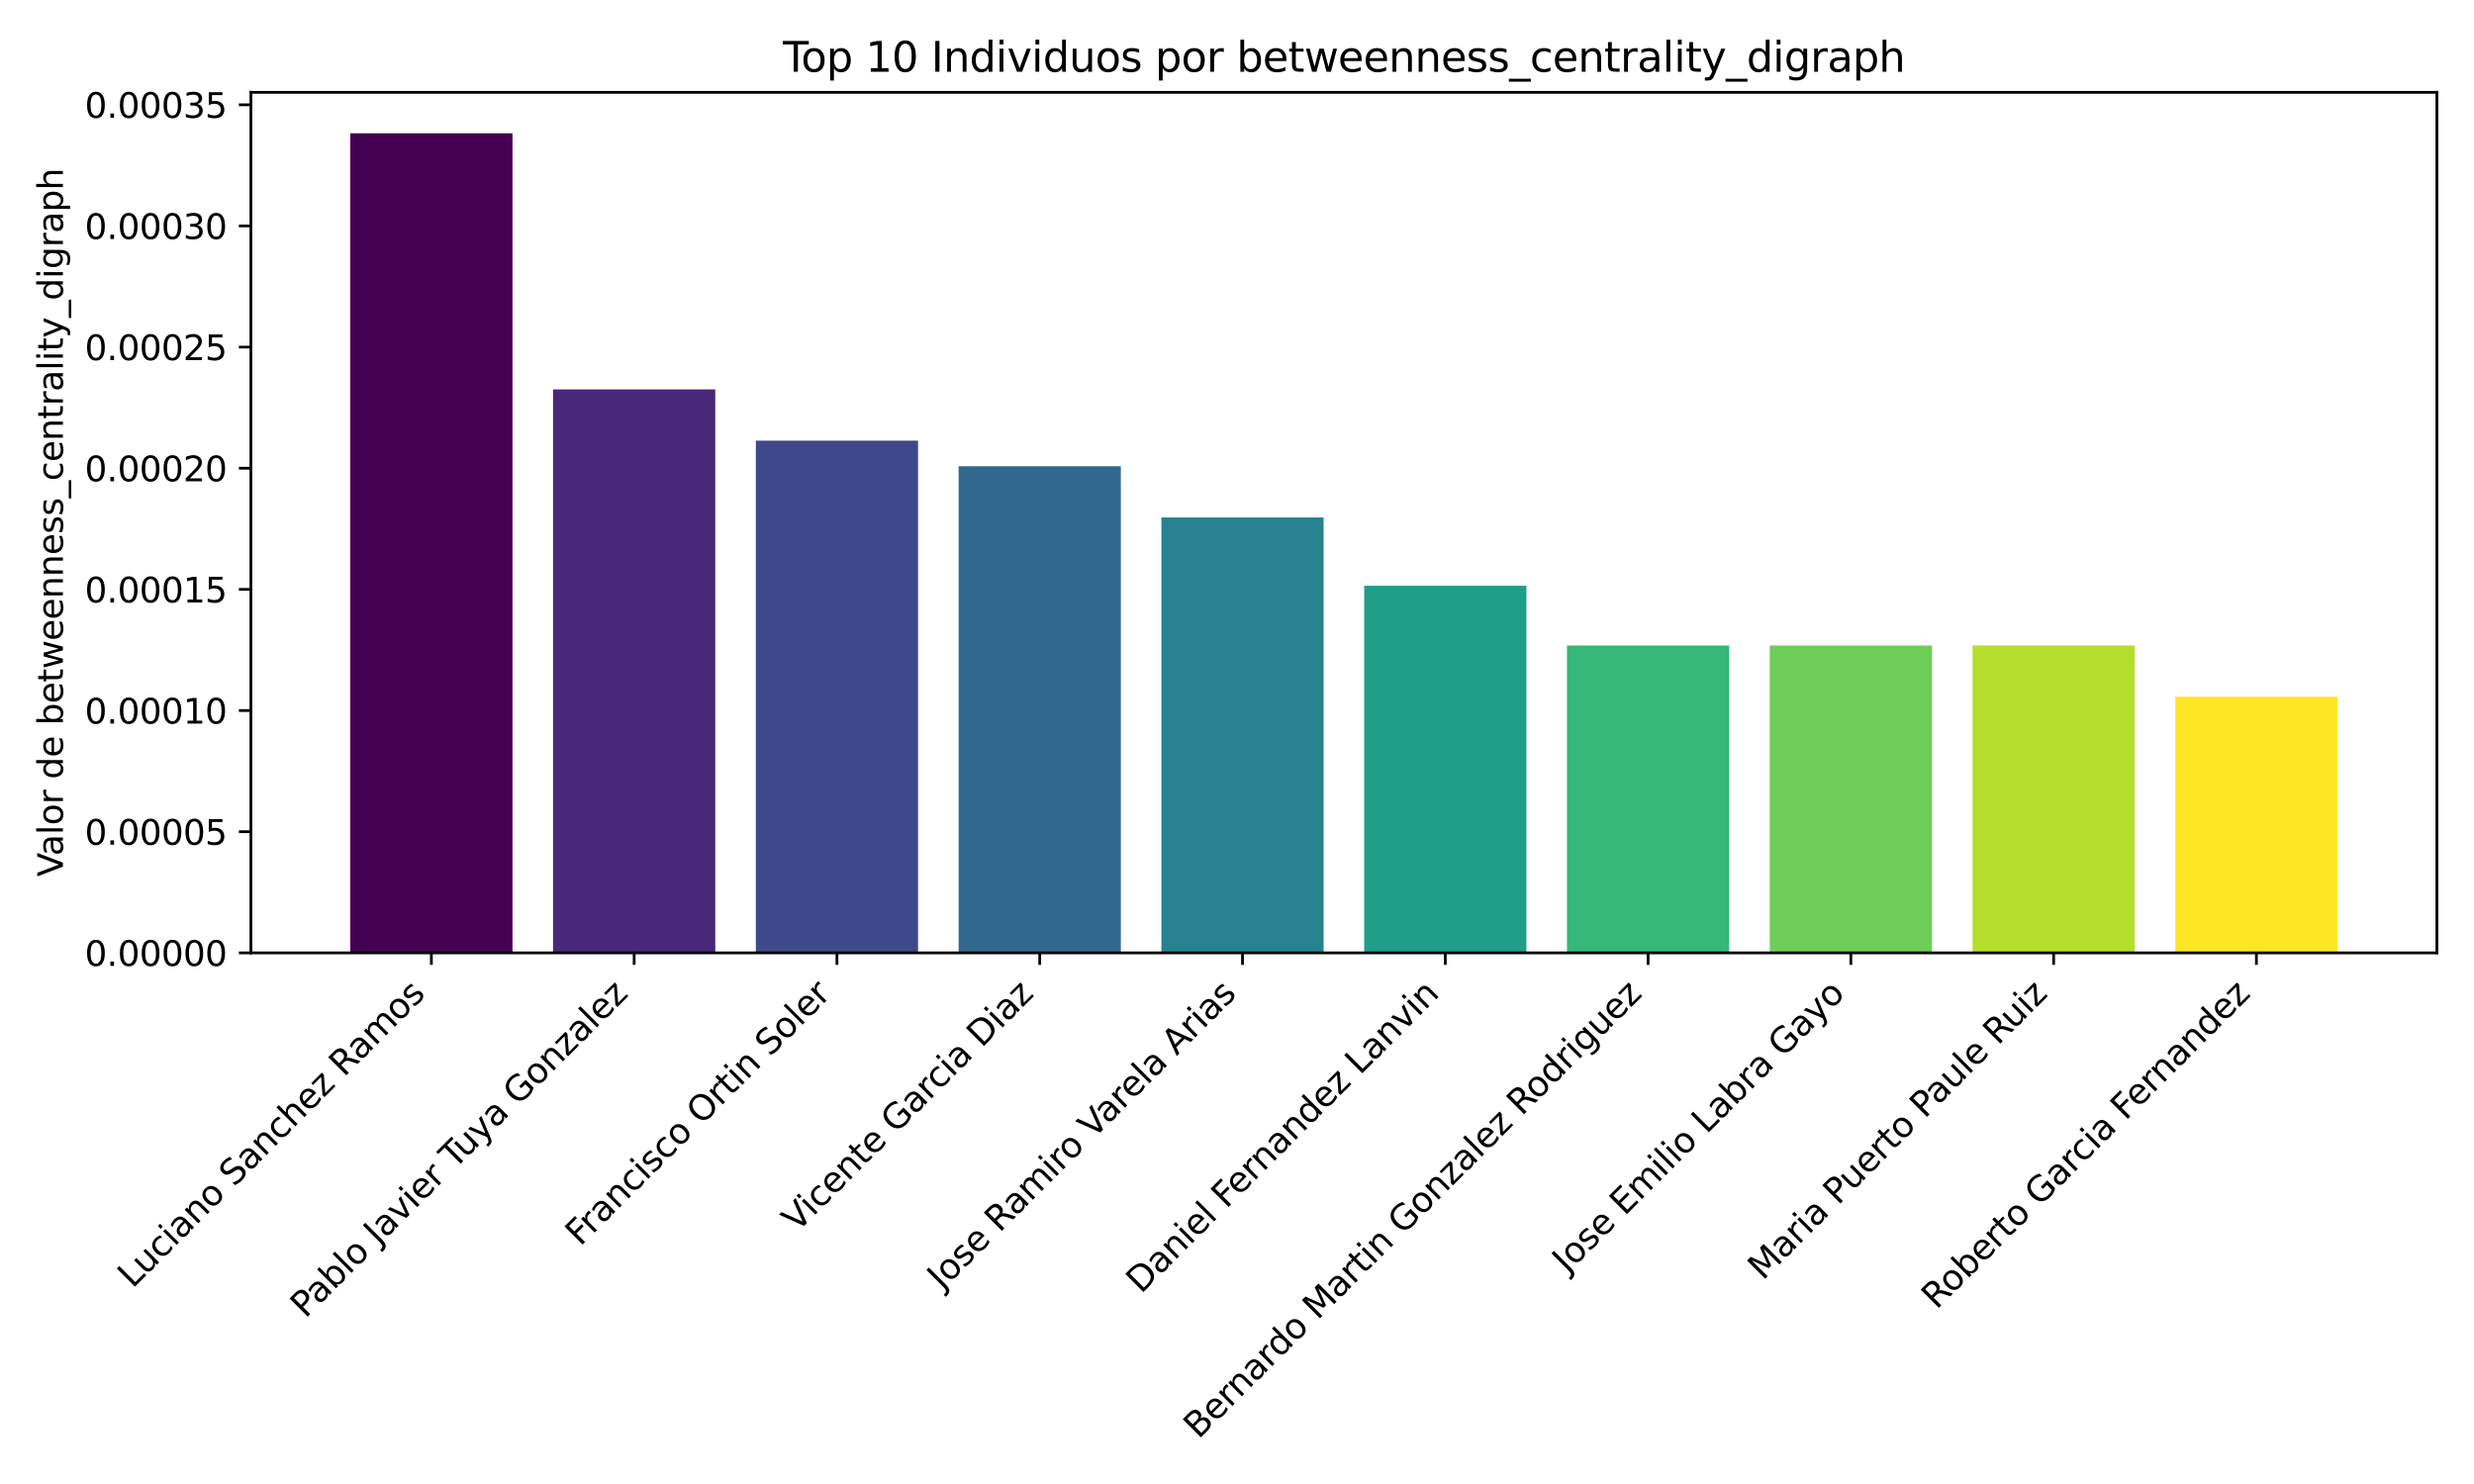<?xml version="1.0" encoding="utf-8" standalone="no"?>
<!DOCTYPE svg PUBLIC "-//W3C//DTD SVG 1.1//EN"
  "http://www.w3.org/Graphics/SVG/1.1/DTD/svg11.dtd">
<svg xmlns:xlink="http://www.w3.org/1999/xlink" width="720pt" height="432pt" viewBox="0 0 720 432" xmlns="http://www.w3.org/2000/svg" version="1.1">
 <defs>
  <style type="text/css">*{stroke-linejoin: round; stroke-linecap: butt}</style>
 </defs>
 <g id="figure_1">
  <g id="patch_1">
   <path d="M 0 432 
L 720 432 
L 720 0 
L 0 0 
z
" style="fill: #ffffff"/>
  </g>
  <g id="axes_1">
   <g id="patch_2">
    <path d="M 73.021 277.375 
L 709.2 277.375 
L 709.2 26.88 
L 73.021 26.88 
z
" style="fill: #ffffff"/>
   </g>
   <g id="patch_3">
    <path d="M 101.938 277.375 
L 149.15 277.375 
L 149.15 38.808 
L 101.938 38.808 
z
" clip-path="url(#pf32d049e65)" style="fill: #440154"/>
   </g>
   <g id="patch_4">
    <path d="M 160.953 277.375 
L 208.165 277.375 
L 208.165 113.36 
L 160.953 113.36 
z
" clip-path="url(#pf32d049e65)" style="fill: #482878"/>
   </g>
   <g id="patch_5">
    <path d="M 219.968 277.375 
L 267.18 277.375 
L 267.18 128.271 
L 219.968 128.271 
z
" clip-path="url(#pf32d049e65)" style="fill: #3e4989"/>
   </g>
   <g id="patch_6">
    <path d="M 278.983 277.375 
L 326.194 277.375 
L 326.194 135.726 
L 278.983 135.726 
z
" clip-path="url(#pf32d049e65)" style="fill: #31688e"/>
   </g>
   <g id="patch_7">
    <path d="M 337.997 277.375 
L 385.209 277.375 
L 385.209 150.636 
L 337.997 150.636 
z
" clip-path="url(#pf32d049e65)" style="fill: #26828e"/>
   </g>
   <g id="patch_8">
    <path d="M 397.012 277.375 
L 444.224 277.375 
L 444.224 170.517 
L 397.012 170.517 
z
" clip-path="url(#pf32d049e65)" style="fill: #1f9e89"/>
   </g>
   <g id="patch_9">
    <path d="M 456.027 277.375 
L 503.239 277.375 
L 503.239 187.912 
L 456.027 187.912 
z
" clip-path="url(#pf32d049e65)" style="fill: #35b779"/>
   </g>
   <g id="patch_10">
    <path d="M 515.042 277.375 
L 562.253 277.375 
L 562.253 187.912 
L 515.042 187.912 
z
" clip-path="url(#pf32d049e65)" style="fill: #6ece58"/>
   </g>
   <g id="patch_11">
    <path d="M 574.056 277.375 
L 621.268 277.375 
L 621.268 187.912 
L 574.056 187.912 
z
" clip-path="url(#pf32d049e65)" style="fill: #b5de2b"/>
   </g>
   <g id="patch_12">
    <path d="M 633.071 277.375 
L 680.283 277.375 
L 680.283 202.823 
L 633.071 202.823 
z
" clip-path="url(#pf32d049e65)" style="fill: #fde725"/>
   </g>
   <g id="matplotlib.axis_1">
    <g id="xtick_1">
     <g id="line2d_1">
      <defs>
       <path id="m87b8f58866" d="M 0 0 
L 0 3.5 
" style="stroke: #000000; stroke-width: 0.8"/>
      </defs>
      <g>
       <use xlink:href="#m87b8f58866" x="125.544" y="277.375" style="stroke: #000000; stroke-width: 0.8"/>
      </g>
     </g>
     <g id="text_1">
      <!-- Luciano Sanchez Ramos -->
      <g transform="translate(38.568 375.254) rotate(-45) scale(0.1 -0.1)">
       <defs>
        <path id="DejaVuSans-4c" d="M 628 4666 
L 1259 4666 
L 1259 531 
L 3531 531 
L 3531 0 
L 628 0 
L 628 4666 
z
" transform="scale(0.016)"/>
        <path id="DejaVuSans-75" d="M 544 1381 
L 544 3500 
L 1119 3500 
L 1119 1403 
Q 1119 906 1312 657 
Q 1506 409 1894 409 
Q 2359 409 2629 706 
Q 2900 1003 2900 1516 
L 2900 3500 
L 3475 3500 
L 3475 0 
L 2900 0 
L 2900 538 
Q 2691 219 2414 64 
Q 2138 -91 1772 -91 
Q 1169 -91 856 284 
Q 544 659 544 1381 
z
M 1991 3584 
L 1991 3584 
z
" transform="scale(0.016)"/>
        <path id="DejaVuSans-63" d="M 3122 3366 
L 3122 2828 
Q 2878 2963 2633 3030 
Q 2388 3097 2138 3097 
Q 1578 3097 1268 2742 
Q 959 2388 959 1747 
Q 959 1106 1268 751 
Q 1578 397 2138 397 
Q 2388 397 2633 464 
Q 2878 531 3122 666 
L 3122 134 
Q 2881 22 2623 -34 
Q 2366 -91 2075 -91 
Q 1284 -91 818 406 
Q 353 903 353 1747 
Q 353 2603 823 3093 
Q 1294 3584 2113 3584 
Q 2378 3584 2631 3529 
Q 2884 3475 3122 3366 
z
" transform="scale(0.016)"/>
        <path id="DejaVuSans-69" d="M 603 3500 
L 1178 3500 
L 1178 0 
L 603 0 
L 603 3500 
z
M 603 4863 
L 1178 4863 
L 1178 4134 
L 603 4134 
L 603 4863 
z
" transform="scale(0.016)"/>
        <path id="DejaVuSans-61" d="M 2194 1759 
Q 1497 1759 1228 1600 
Q 959 1441 959 1056 
Q 959 750 1161 570 
Q 1363 391 1709 391 
Q 2188 391 2477 730 
Q 2766 1069 2766 1631 
L 2766 1759 
L 2194 1759 
z
M 3341 1997 
L 3341 0 
L 2766 0 
L 2766 531 
Q 2569 213 2275 61 
Q 1981 -91 1556 -91 
Q 1019 -91 701 211 
Q 384 513 384 1019 
Q 384 1609 779 1909 
Q 1175 2209 1959 2209 
L 2766 2209 
L 2766 2266 
Q 2766 2663 2505 2880 
Q 2244 3097 1772 3097 
Q 1472 3097 1187 3025 
Q 903 2953 641 2809 
L 641 3341 
Q 956 3463 1253 3523 
Q 1550 3584 1831 3584 
Q 2591 3584 2966 3190 
Q 3341 2797 3341 1997 
z
" transform="scale(0.016)"/>
        <path id="DejaVuSans-6e" d="M 3513 2113 
L 3513 0 
L 2938 0 
L 2938 2094 
Q 2938 2591 2744 2837 
Q 2550 3084 2163 3084 
Q 1697 3084 1428 2787 
Q 1159 2491 1159 1978 
L 1159 0 
L 581 0 
L 581 3500 
L 1159 3500 
L 1159 2956 
Q 1366 3272 1645 3428 
Q 1925 3584 2291 3584 
Q 2894 3584 3203 3211 
Q 3513 2838 3513 2113 
z
" transform="scale(0.016)"/>
        <path id="DejaVuSans-6f" d="M 1959 3097 
Q 1497 3097 1228 2736 
Q 959 2375 959 1747 
Q 959 1119 1226 758 
Q 1494 397 1959 397 
Q 2419 397 2687 759 
Q 2956 1122 2956 1747 
Q 2956 2369 2687 2733 
Q 2419 3097 1959 3097 
z
M 1959 3584 
Q 2709 3584 3137 3096 
Q 3566 2609 3566 1747 
Q 3566 888 3137 398 
Q 2709 -91 1959 -91 
Q 1206 -91 779 398 
Q 353 888 353 1747 
Q 353 2609 779 3096 
Q 1206 3584 1959 3584 
z
" transform="scale(0.016)"/>
        <path id="DejaVuSans-20" transform="scale(0.016)"/>
        <path id="DejaVuSans-53" d="M 3425 4513 
L 3425 3897 
Q 3066 4069 2747 4153 
Q 2428 4238 2131 4238 
Q 1616 4238 1336 4038 
Q 1056 3838 1056 3469 
Q 1056 3159 1242 3001 
Q 1428 2844 1947 2747 
L 2328 2669 
Q 3034 2534 3370 2195 
Q 3706 1856 3706 1288 
Q 3706 609 3251 259 
Q 2797 -91 1919 -91 
Q 1588 -91 1214 -16 
Q 841 59 441 206 
L 441 856 
Q 825 641 1194 531 
Q 1563 422 1919 422 
Q 2459 422 2753 634 
Q 3047 847 3047 1241 
Q 3047 1584 2836 1778 
Q 2625 1972 2144 2069 
L 1759 2144 
Q 1053 2284 737 2584 
Q 422 2884 422 3419 
Q 422 4038 858 4394 
Q 1294 4750 2059 4750 
Q 2388 4750 2728 4690 
Q 3069 4631 3425 4513 
z
" transform="scale(0.016)"/>
        <path id="DejaVuSans-68" d="M 3513 2113 
L 3513 0 
L 2938 0 
L 2938 2094 
Q 2938 2591 2744 2837 
Q 2550 3084 2163 3084 
Q 1697 3084 1428 2787 
Q 1159 2491 1159 1978 
L 1159 0 
L 581 0 
L 581 4863 
L 1159 4863 
L 1159 2956 
Q 1366 3272 1645 3428 
Q 1925 3584 2291 3584 
Q 2894 3584 3203 3211 
Q 3513 2838 3513 2113 
z
" transform="scale(0.016)"/>
        <path id="DejaVuSans-65" d="M 3597 1894 
L 3597 1613 
L 953 1613 
Q 991 1019 1311 708 
Q 1631 397 2203 397 
Q 2534 397 2845 478 
Q 3156 559 3463 722 
L 3463 178 
Q 3153 47 2828 -22 
Q 2503 -91 2169 -91 
Q 1331 -91 842 396 
Q 353 884 353 1716 
Q 353 2575 817 3079 
Q 1281 3584 2069 3584 
Q 2775 3584 3186 3129 
Q 3597 2675 3597 1894 
z
M 3022 2063 
Q 3016 2534 2758 2815 
Q 2500 3097 2075 3097 
Q 1594 3097 1305 2825 
Q 1016 2553 972 2059 
L 3022 2063 
z
" transform="scale(0.016)"/>
        <path id="DejaVuSans-7a" d="M 353 3500 
L 3084 3500 
L 3084 2975 
L 922 459 
L 3084 459 
L 3084 0 
L 275 0 
L 275 525 
L 2438 3041 
L 353 3041 
L 353 3500 
z
" transform="scale(0.016)"/>
        <path id="DejaVuSans-52" d="M 2841 2188 
Q 3044 2119 3236 1894 
Q 3428 1669 3622 1275 
L 4263 0 
L 3584 0 
L 2988 1197 
Q 2756 1666 2539 1819 
Q 2322 1972 1947 1972 
L 1259 1972 
L 1259 0 
L 628 0 
L 628 4666 
L 2053 4666 
Q 2853 4666 3247 4331 
Q 3641 3997 3641 3322 
Q 3641 2881 3436 2590 
Q 3231 2300 2841 2188 
z
M 1259 4147 
L 1259 2491 
L 2053 2491 
Q 2509 2491 2742 2702 
Q 2975 2913 2975 3322 
Q 2975 3731 2742 3939 
Q 2509 4147 2053 4147 
L 1259 4147 
z
" transform="scale(0.016)"/>
        <path id="DejaVuSans-6d" d="M 3328 2828 
Q 3544 3216 3844 3400 
Q 4144 3584 4550 3584 
Q 5097 3584 5394 3201 
Q 5691 2819 5691 2113 
L 5691 0 
L 5113 0 
L 5113 2094 
Q 5113 2597 4934 2840 
Q 4756 3084 4391 3084 
Q 3944 3084 3684 2787 
Q 3425 2491 3425 1978 
L 3425 0 
L 2847 0 
L 2847 2094 
Q 2847 2600 2669 2842 
Q 2491 3084 2119 3084 
Q 1678 3084 1418 2786 
Q 1159 2488 1159 1978 
L 1159 0 
L 581 0 
L 581 3500 
L 1159 3500 
L 1159 2956 
Q 1356 3278 1631 3431 
Q 1906 3584 2284 3584 
Q 2666 3584 2933 3390 
Q 3200 3197 3328 2828 
z
" transform="scale(0.016)"/>
        <path id="DejaVuSans-73" d="M 2834 3397 
L 2834 2853 
Q 2591 2978 2328 3040 
Q 2066 3103 1784 3103 
Q 1356 3103 1142 2972 
Q 928 2841 928 2578 
Q 928 2378 1081 2264 
Q 1234 2150 1697 2047 
L 1894 2003 
Q 2506 1872 2764 1633 
Q 3022 1394 3022 966 
Q 3022 478 2636 193 
Q 2250 -91 1575 -91 
Q 1294 -91 989 -36 
Q 684 19 347 128 
L 347 722 
Q 666 556 975 473 
Q 1284 391 1588 391 
Q 1994 391 2212 530 
Q 2431 669 2431 922 
Q 2431 1156 2273 1281 
Q 2116 1406 1581 1522 
L 1381 1569 
Q 847 1681 609 1914 
Q 372 2147 372 2553 
Q 372 3047 722 3315 
Q 1072 3584 1716 3584 
Q 2034 3584 2315 3537 
Q 2597 3491 2834 3397 
z
" transform="scale(0.016)"/>
       </defs>
       <use xlink:href="#DejaVuSans-4c"/>
       <use xlink:href="#DejaVuSans-75" x="53.963"/>
       <use xlink:href="#DejaVuSans-63" x="117.342"/>
       <use xlink:href="#DejaVuSans-69" x="172.322"/>
       <use xlink:href="#DejaVuSans-61" x="200.105"/>
       <use xlink:href="#DejaVuSans-6e" x="261.385"/>
       <use xlink:href="#DejaVuSans-6f" x="324.764"/>
       <use xlink:href="#DejaVuSans-20" x="385.945"/>
       <use xlink:href="#DejaVuSans-53" x="417.732"/>
       <use xlink:href="#DejaVuSans-61" x="481.209"/>
       <use xlink:href="#DejaVuSans-6e" x="542.488"/>
       <use xlink:href="#DejaVuSans-63" x="605.867"/>
       <use xlink:href="#DejaVuSans-68" x="660.848"/>
       <use xlink:href="#DejaVuSans-65" x="724.227"/>
       <use xlink:href="#DejaVuSans-7a" x="785.75"/>
       <use xlink:href="#DejaVuSans-20" x="838.24"/>
       <use xlink:href="#DejaVuSans-52" x="870.027"/>
       <use xlink:href="#DejaVuSans-61" x="937.26"/>
       <use xlink:href="#DejaVuSans-6d" x="998.539"/>
       <use xlink:href="#DejaVuSans-6f" x="1095.951"/>
       <use xlink:href="#DejaVuSans-73" x="1157.133"/>
      </g>
     </g>
    </g>
    <g id="xtick_2">
     <g id="line2d_2">
      <g>
       <use xlink:href="#m87b8f58866" x="184.559" y="277.375" style="stroke: #000000; stroke-width: 0.8"/>
      </g>
     </g>
     <g id="text_2">
      <!-- Pablo Javier Tuya Gonzalez -->
      <g transform="translate(88.854 383.982) rotate(-45) scale(0.1 -0.1)">
       <defs>
        <path id="DejaVuSans-50" d="M 1259 4147 
L 1259 2394 
L 2053 2394 
Q 2494 2394 2734 2622 
Q 2975 2850 2975 3272 
Q 2975 3691 2734 3919 
Q 2494 4147 2053 4147 
L 1259 4147 
z
M 628 4666 
L 2053 4666 
Q 2838 4666 3239 4311 
Q 3641 3956 3641 3272 
Q 3641 2581 3239 2228 
Q 2838 1875 2053 1875 
L 1259 1875 
L 1259 0 
L 628 0 
L 628 4666 
z
" transform="scale(0.016)"/>
        <path id="DejaVuSans-62" d="M 3116 1747 
Q 3116 2381 2855 2742 
Q 2594 3103 2138 3103 
Q 1681 3103 1420 2742 
Q 1159 2381 1159 1747 
Q 1159 1113 1420 752 
Q 1681 391 2138 391 
Q 2594 391 2855 752 
Q 3116 1113 3116 1747 
z
M 1159 2969 
Q 1341 3281 1617 3432 
Q 1894 3584 2278 3584 
Q 2916 3584 3314 3078 
Q 3713 2572 3713 1747 
Q 3713 922 3314 415 
Q 2916 -91 2278 -91 
Q 1894 -91 1617 61 
Q 1341 213 1159 525 
L 1159 0 
L 581 0 
L 581 4863 
L 1159 4863 
L 1159 2969 
z
" transform="scale(0.016)"/>
        <path id="DejaVuSans-6c" d="M 603 4863 
L 1178 4863 
L 1178 0 
L 603 0 
L 603 4863 
z
" transform="scale(0.016)"/>
        <path id="DejaVuSans-4a" d="M 628 4666 
L 1259 4666 
L 1259 325 
Q 1259 -519 939 -900 
Q 619 -1281 -91 -1281 
L -331 -1281 
L -331 -750 
L -134 -750 
Q 284 -750 456 -515 
Q 628 -281 628 325 
L 628 4666 
z
" transform="scale(0.016)"/>
        <path id="DejaVuSans-76" d="M 191 3500 
L 800 3500 
L 1894 563 
L 2988 3500 
L 3597 3500 
L 2284 0 
L 1503 0 
L 191 3500 
z
" transform="scale(0.016)"/>
        <path id="DejaVuSans-72" d="M 2631 2963 
Q 2534 3019 2420 3045 
Q 2306 3072 2169 3072 
Q 1681 3072 1420 2755 
Q 1159 2438 1159 1844 
L 1159 0 
L 581 0 
L 581 3500 
L 1159 3500 
L 1159 2956 
Q 1341 3275 1631 3429 
Q 1922 3584 2338 3584 
Q 2397 3584 2469 3576 
Q 2541 3569 2628 3553 
L 2631 2963 
z
" transform="scale(0.016)"/>
        <path id="DejaVuSans-54" d="M -19 4666 
L 3928 4666 
L 3928 4134 
L 2272 4134 
L 2272 0 
L 1638 0 
L 1638 4134 
L -19 4134 
L -19 4666 
z
" transform="scale(0.016)"/>
        <path id="DejaVuSans-79" d="M 2059 -325 
Q 1816 -950 1584 -1140 
Q 1353 -1331 966 -1331 
L 506 -1331 
L 506 -850 
L 844 -850 
Q 1081 -850 1212 -737 
Q 1344 -625 1503 -206 
L 1606 56 
L 191 3500 
L 800 3500 
L 1894 763 
L 2988 3500 
L 3597 3500 
L 2059 -325 
z
" transform="scale(0.016)"/>
        <path id="DejaVuSans-47" d="M 3809 666 
L 3809 1919 
L 2778 1919 
L 2778 2438 
L 4434 2438 
L 4434 434 
Q 4069 175 3628 42 
Q 3188 -91 2688 -91 
Q 1594 -91 976 548 
Q 359 1188 359 2328 
Q 359 3472 976 4111 
Q 1594 4750 2688 4750 
Q 3144 4750 3555 4637 
Q 3966 4525 4313 4306 
L 4313 3634 
Q 3963 3931 3569 4081 
Q 3175 4231 2741 4231 
Q 1884 4231 1454 3753 
Q 1025 3275 1025 2328 
Q 1025 1384 1454 906 
Q 1884 428 2741 428 
Q 3075 428 3337 486 
Q 3600 544 3809 666 
z
" transform="scale(0.016)"/>
       </defs>
       <use xlink:href="#DejaVuSans-50"/>
       <use xlink:href="#DejaVuSans-61" x="55.803"/>
       <use xlink:href="#DejaVuSans-62" x="117.082"/>
       <use xlink:href="#DejaVuSans-6c" x="180.559"/>
       <use xlink:href="#DejaVuSans-6f" x="208.342"/>
       <use xlink:href="#DejaVuSans-20" x="269.523"/>
       <use xlink:href="#DejaVuSans-4a" x="301.311"/>
       <use xlink:href="#DejaVuSans-61" x="330.803"/>
       <use xlink:href="#DejaVuSans-76" x="392.082"/>
       <use xlink:href="#DejaVuSans-69" x="451.262"/>
       <use xlink:href="#DejaVuSans-65" x="479.045"/>
       <use xlink:href="#DejaVuSans-72" x="540.568"/>
       <use xlink:href="#DejaVuSans-20" x="581.682"/>
       <use xlink:href="#DejaVuSans-54" x="613.469"/>
       <use xlink:href="#DejaVuSans-75" x="659.428"/>
       <use xlink:href="#DejaVuSans-79" x="722.807"/>
       <use xlink:href="#DejaVuSans-61" x="781.986"/>
       <use xlink:href="#DejaVuSans-20" x="843.266"/>
       <use xlink:href="#DejaVuSans-47" x="875.053"/>
       <use xlink:href="#DejaVuSans-6f" x="952.543"/>
       <use xlink:href="#DejaVuSans-6e" x="1013.725"/>
       <use xlink:href="#DejaVuSans-7a" x="1077.104"/>
       <use xlink:href="#DejaVuSans-61" x="1129.594"/>
       <use xlink:href="#DejaVuSans-6c" x="1190.873"/>
       <use xlink:href="#DejaVuSans-65" x="1218.656"/>
       <use xlink:href="#DejaVuSans-7a" x="1280.18"/>
      </g>
     </g>
    </g>
    <g id="xtick_3">
     <g id="line2d_3">
      <g>
       <use xlink:href="#m87b8f58866" x="243.574" y="277.375" style="stroke: #000000; stroke-width: 0.8"/>
      </g>
     </g>
     <g id="text_3">
      <!-- Francisco Ortin Soler -->
      <g transform="translate(168.854 362.997) rotate(-45) scale(0.1 -0.1)">
       <defs>
        <path id="DejaVuSans-46" d="M 628 4666 
L 3309 4666 
L 3309 4134 
L 1259 4134 
L 1259 2759 
L 3109 2759 
L 3109 2228 
L 1259 2228 
L 1259 0 
L 628 0 
L 628 4666 
z
" transform="scale(0.016)"/>
        <path id="DejaVuSans-4f" d="M 2522 4238 
Q 1834 4238 1429 3725 
Q 1025 3213 1025 2328 
Q 1025 1447 1429 934 
Q 1834 422 2522 422 
Q 3209 422 3611 934 
Q 4013 1447 4013 2328 
Q 4013 3213 3611 3725 
Q 3209 4238 2522 4238 
z
M 2522 4750 
Q 3503 4750 4090 4092 
Q 4678 3434 4678 2328 
Q 4678 1225 4090 567 
Q 3503 -91 2522 -91 
Q 1538 -91 948 565 
Q 359 1222 359 2328 
Q 359 3434 948 4092 
Q 1538 4750 2522 4750 
z
" transform="scale(0.016)"/>
        <path id="DejaVuSans-74" d="M 1172 4494 
L 1172 3500 
L 2356 3500 
L 2356 3053 
L 1172 3053 
L 1172 1153 
Q 1172 725 1289 603 
Q 1406 481 1766 481 
L 2356 481 
L 2356 0 
L 1766 0 
Q 1100 0 847 248 
Q 594 497 594 1153 
L 594 3053 
L 172 3053 
L 172 3500 
L 594 3500 
L 594 4494 
L 1172 4494 
z
" transform="scale(0.016)"/>
       </defs>
       <use xlink:href="#DejaVuSans-46"/>
       <use xlink:href="#DejaVuSans-72" x="50.27"/>
       <use xlink:href="#DejaVuSans-61" x="91.383"/>
       <use xlink:href="#DejaVuSans-6e" x="152.662"/>
       <use xlink:href="#DejaVuSans-63" x="216.041"/>
       <use xlink:href="#DejaVuSans-69" x="271.021"/>
       <use xlink:href="#DejaVuSans-73" x="298.805"/>
       <use xlink:href="#DejaVuSans-63" x="350.904"/>
       <use xlink:href="#DejaVuSans-6f" x="405.885"/>
       <use xlink:href="#DejaVuSans-20" x="467.066"/>
       <use xlink:href="#DejaVuSans-4f" x="498.854"/>
       <use xlink:href="#DejaVuSans-72" x="577.564"/>
       <use xlink:href="#DejaVuSans-74" x="618.678"/>
       <use xlink:href="#DejaVuSans-69" x="657.887"/>
       <use xlink:href="#DejaVuSans-6e" x="685.67"/>
       <use xlink:href="#DejaVuSans-20" x="749.049"/>
       <use xlink:href="#DejaVuSans-53" x="780.836"/>
       <use xlink:href="#DejaVuSans-6f" x="844.312"/>
       <use xlink:href="#DejaVuSans-6c" x="905.494"/>
       <use xlink:href="#DejaVuSans-65" x="933.277"/>
       <use xlink:href="#DejaVuSans-72" x="994.801"/>
      </g>
     </g>
    </g>
    <g id="xtick_4">
     <g id="line2d_4">
      <g>
       <use xlink:href="#m87b8f58866" x="302.589" y="277.375" style="stroke: #000000; stroke-width: 0.8"/>
      </g>
     </g>
     <g id="text_4">
      <!-- Vicente Garcia Diaz -->
      <g transform="translate(231.939 358.927) rotate(-45) scale(0.1 -0.1)">
       <defs>
        <path id="DejaVuSans-56" d="M 1831 0 
L 50 4666 
L 709 4666 
L 2188 738 
L 3669 4666 
L 4325 4666 
L 2547 0 
L 1831 0 
z
" transform="scale(0.016)"/>
        <path id="DejaVuSans-44" d="M 1259 4147 
L 1259 519 
L 2022 519 
Q 2988 519 3436 956 
Q 3884 1394 3884 2338 
Q 3884 3275 3436 3711 
Q 2988 4147 2022 4147 
L 1259 4147 
z
M 628 4666 
L 1925 4666 
Q 3281 4666 3915 4102 
Q 4550 3538 4550 2338 
Q 4550 1131 3912 565 
Q 3275 0 1925 0 
L 628 0 
L 628 4666 
z
" transform="scale(0.016)"/>
       </defs>
       <use xlink:href="#DejaVuSans-56"/>
       <use xlink:href="#DejaVuSans-69" x="66.158"/>
       <use xlink:href="#DejaVuSans-63" x="93.941"/>
       <use xlink:href="#DejaVuSans-65" x="148.922"/>
       <use xlink:href="#DejaVuSans-6e" x="210.445"/>
       <use xlink:href="#DejaVuSans-74" x="273.824"/>
       <use xlink:href="#DejaVuSans-65" x="313.033"/>
       <use xlink:href="#DejaVuSans-20" x="374.557"/>
       <use xlink:href="#DejaVuSans-47" x="406.344"/>
       <use xlink:href="#DejaVuSans-61" x="483.834"/>
       <use xlink:href="#DejaVuSans-72" x="545.113"/>
       <use xlink:href="#DejaVuSans-63" x="583.977"/>
       <use xlink:href="#DejaVuSans-69" x="638.957"/>
       <use xlink:href="#DejaVuSans-61" x="666.74"/>
       <use xlink:href="#DejaVuSans-20" x="728.02"/>
       <use xlink:href="#DejaVuSans-44" x="759.807"/>
       <use xlink:href="#DejaVuSans-69" x="836.809"/>
       <use xlink:href="#DejaVuSans-61" x="864.592"/>
       <use xlink:href="#DejaVuSans-7a" x="925.871"/>
      </g>
     </g>
    </g>
    <g id="xtick_5">
     <g id="line2d_5">
      <g>
       <use xlink:href="#m87b8f58866" x="361.603" y="277.375" style="stroke: #000000; stroke-width: 0.8"/>
      </g>
     </g>
     <g id="text_5">
      <!-- Jose Ramiro Varela Arias -->
      <g transform="translate(274.186 375.694) rotate(-45) scale(0.1 -0.1)">
       <defs>
        <path id="DejaVuSans-41" d="M 2188 4044 
L 1331 1722 
L 3047 1722 
L 2188 4044 
z
M 1831 4666 
L 2547 4666 
L 4325 0 
L 3669 0 
L 3244 1197 
L 1141 1197 
L 716 0 
L 50 0 
L 1831 4666 
z
" transform="scale(0.016)"/>
       </defs>
       <use xlink:href="#DejaVuSans-4a"/>
       <use xlink:href="#DejaVuSans-6f" x="29.492"/>
       <use xlink:href="#DejaVuSans-73" x="90.674"/>
       <use xlink:href="#DejaVuSans-65" x="142.773"/>
       <use xlink:href="#DejaVuSans-20" x="204.297"/>
       <use xlink:href="#DejaVuSans-52" x="236.084"/>
       <use xlink:href="#DejaVuSans-61" x="303.316"/>
       <use xlink:href="#DejaVuSans-6d" x="364.596"/>
       <use xlink:href="#DejaVuSans-69" x="462.008"/>
       <use xlink:href="#DejaVuSans-72" x="489.791"/>
       <use xlink:href="#DejaVuSans-6f" x="528.654"/>
       <use xlink:href="#DejaVuSans-20" x="589.836"/>
       <use xlink:href="#DejaVuSans-56" x="621.623"/>
       <use xlink:href="#DejaVuSans-61" x="682.281"/>
       <use xlink:href="#DejaVuSans-72" x="743.561"/>
       <use xlink:href="#DejaVuSans-65" x="782.424"/>
       <use xlink:href="#DejaVuSans-6c" x="843.947"/>
       <use xlink:href="#DejaVuSans-61" x="871.73"/>
       <use xlink:href="#DejaVuSans-20" x="933.01"/>
       <use xlink:href="#DejaVuSans-41" x="964.797"/>
       <use xlink:href="#DejaVuSans-72" x="1033.205"/>
       <use xlink:href="#DejaVuSans-69" x="1074.318"/>
       <use xlink:href="#DejaVuSans-61" x="1102.102"/>
       <use xlink:href="#DejaVuSans-73" x="1163.381"/>
      </g>
     </g>
    </g>
    <g id="xtick_6">
     <g id="line2d_6">
      <g>
       <use xlink:href="#m87b8f58866" x="420.618" y="277.375" style="stroke: #000000; stroke-width: 0.8"/>
      </g>
     </g>
     <g id="text_6">
      <!-- Daniel Fernandez Lanvin -->
      <g transform="translate(332.069 376.826) rotate(-45) scale(0.1 -0.1)">
       <defs>
        <path id="DejaVuSans-64" d="M 2906 2969 
L 2906 4863 
L 3481 4863 
L 3481 0 
L 2906 0 
L 2906 525 
Q 2725 213 2448 61 
Q 2172 -91 1784 -91 
Q 1150 -91 751 415 
Q 353 922 353 1747 
Q 353 2572 751 3078 
Q 1150 3584 1784 3584 
Q 2172 3584 2448 3432 
Q 2725 3281 2906 2969 
z
M 947 1747 
Q 947 1113 1208 752 
Q 1469 391 1925 391 
Q 2381 391 2643 752 
Q 2906 1113 2906 1747 
Q 2906 2381 2643 2742 
Q 2381 3103 1925 3103 
Q 1469 3103 1208 2742 
Q 947 2381 947 1747 
z
" transform="scale(0.016)"/>
       </defs>
       <use xlink:href="#DejaVuSans-44"/>
       <use xlink:href="#DejaVuSans-61" x="77.002"/>
       <use xlink:href="#DejaVuSans-6e" x="138.281"/>
       <use xlink:href="#DejaVuSans-69" x="201.66"/>
       <use xlink:href="#DejaVuSans-65" x="229.443"/>
       <use xlink:href="#DejaVuSans-6c" x="290.967"/>
       <use xlink:href="#DejaVuSans-20" x="318.75"/>
       <use xlink:href="#DejaVuSans-46" x="350.537"/>
       <use xlink:href="#DejaVuSans-65" x="402.557"/>
       <use xlink:href="#DejaVuSans-72" x="464.08"/>
       <use xlink:href="#DejaVuSans-6e" x="503.443"/>
       <use xlink:href="#DejaVuSans-61" x="566.822"/>
       <use xlink:href="#DejaVuSans-6e" x="628.102"/>
       <use xlink:href="#DejaVuSans-64" x="691.48"/>
       <use xlink:href="#DejaVuSans-65" x="754.957"/>
       <use xlink:href="#DejaVuSans-7a" x="816.48"/>
       <use xlink:href="#DejaVuSans-20" x="868.971"/>
       <use xlink:href="#DejaVuSans-4c" x="900.758"/>
       <use xlink:href="#DejaVuSans-61" x="956.471"/>
       <use xlink:href="#DejaVuSans-6e" x="1017.75"/>
       <use xlink:href="#DejaVuSans-76" x="1081.129"/>
       <use xlink:href="#DejaVuSans-69" x="1140.309"/>
       <use xlink:href="#DejaVuSans-6e" x="1168.092"/>
      </g>
     </g>
    </g>
    <g id="xtick_7">
     <g id="line2d_7">
      <g>
       <use xlink:href="#m87b8f58866" x="479.633" y="277.375" style="stroke: #000000; stroke-width: 0.8"/>
      </g>
     </g>
     <g id="text_7">
      <!-- Bernardo Martin Gonzalez Rodriguez -->
      <g transform="translate(348.79 419.12) rotate(-45) scale(0.1 -0.1)">
       <defs>
        <path id="DejaVuSans-42" d="M 1259 2228 
L 1259 519 
L 2272 519 
Q 2781 519 3026 730 
Q 3272 941 3272 1375 
Q 3272 1813 3026 2020 
Q 2781 2228 2272 2228 
L 1259 2228 
z
M 1259 4147 
L 1259 2741 
L 2194 2741 
Q 2656 2741 2882 2914 
Q 3109 3088 3109 3444 
Q 3109 3797 2882 3972 
Q 2656 4147 2194 4147 
L 1259 4147 
z
M 628 4666 
L 2241 4666 
Q 2963 4666 3353 4366 
Q 3744 4066 3744 3513 
Q 3744 3084 3544 2831 
Q 3344 2578 2956 2516 
Q 3422 2416 3680 2098 
Q 3938 1781 3938 1306 
Q 3938 681 3513 340 
Q 3088 0 2303 0 
L 628 0 
L 628 4666 
z
" transform="scale(0.016)"/>
        <path id="DejaVuSans-4d" d="M 628 4666 
L 1569 4666 
L 2759 1491 
L 3956 4666 
L 4897 4666 
L 4897 0 
L 4281 0 
L 4281 4097 
L 3078 897 
L 2444 897 
L 1241 4097 
L 1241 0 
L 628 0 
L 628 4666 
z
" transform="scale(0.016)"/>
        <path id="DejaVuSans-67" d="M 2906 1791 
Q 2906 2416 2648 2759 
Q 2391 3103 1925 3103 
Q 1463 3103 1205 2759 
Q 947 2416 947 1791 
Q 947 1169 1205 825 
Q 1463 481 1925 481 
Q 2391 481 2648 825 
Q 2906 1169 2906 1791 
z
M 3481 434 
Q 3481 -459 3084 -895 
Q 2688 -1331 1869 -1331 
Q 1566 -1331 1297 -1286 
Q 1028 -1241 775 -1147 
L 775 -588 
Q 1028 -725 1275 -790 
Q 1522 -856 1778 -856 
Q 2344 -856 2625 -561 
Q 2906 -266 2906 331 
L 2906 616 
Q 2728 306 2450 153 
Q 2172 0 1784 0 
Q 1141 0 747 490 
Q 353 981 353 1791 
Q 353 2603 747 3093 
Q 1141 3584 1784 3584 
Q 2172 3584 2450 3431 
Q 2728 3278 2906 2969 
L 2906 3500 
L 3481 3500 
L 3481 434 
z
" transform="scale(0.016)"/>
       </defs>
       <use xlink:href="#DejaVuSans-42"/>
       <use xlink:href="#DejaVuSans-65" x="68.604"/>
       <use xlink:href="#DejaVuSans-72" x="130.127"/>
       <use xlink:href="#DejaVuSans-6e" x="169.49"/>
       <use xlink:href="#DejaVuSans-61" x="232.869"/>
       <use xlink:href="#DejaVuSans-72" x="294.148"/>
       <use xlink:href="#DejaVuSans-64" x="333.512"/>
       <use xlink:href="#DejaVuSans-6f" x="396.988"/>
       <use xlink:href="#DejaVuSans-20" x="458.17"/>
       <use xlink:href="#DejaVuSans-4d" x="489.957"/>
       <use xlink:href="#DejaVuSans-61" x="576.236"/>
       <use xlink:href="#DejaVuSans-72" x="637.516"/>
       <use xlink:href="#DejaVuSans-74" x="678.629"/>
       <use xlink:href="#DejaVuSans-69" x="717.838"/>
       <use xlink:href="#DejaVuSans-6e" x="745.621"/>
       <use xlink:href="#DejaVuSans-20" x="809"/>
       <use xlink:href="#DejaVuSans-47" x="840.787"/>
       <use xlink:href="#DejaVuSans-6f" x="918.277"/>
       <use xlink:href="#DejaVuSans-6e" x="979.459"/>
       <use xlink:href="#DejaVuSans-7a" x="1042.838"/>
       <use xlink:href="#DejaVuSans-61" x="1095.328"/>
       <use xlink:href="#DejaVuSans-6c" x="1156.607"/>
       <use xlink:href="#DejaVuSans-65" x="1184.391"/>
       <use xlink:href="#DejaVuSans-7a" x="1245.914"/>
       <use xlink:href="#DejaVuSans-20" x="1298.404"/>
       <use xlink:href="#DejaVuSans-52" x="1330.191"/>
       <use xlink:href="#DejaVuSans-6f" x="1395.174"/>
       <use xlink:href="#DejaVuSans-64" x="1456.355"/>
       <use xlink:href="#DejaVuSans-72" x="1519.832"/>
       <use xlink:href="#DejaVuSans-69" x="1560.945"/>
       <use xlink:href="#DejaVuSans-67" x="1588.729"/>
       <use xlink:href="#DejaVuSans-75" x="1652.205"/>
       <use xlink:href="#DejaVuSans-65" x="1715.584"/>
       <use xlink:href="#DejaVuSans-7a" x="1777.107"/>
      </g>
     </g>
    </g>
    <g id="xtick_8">
     <g id="line2d_8">
      <g>
       <use xlink:href="#m87b8f58866" x="538.647" y="277.375" style="stroke: #000000; stroke-width: 0.8"/>
      </g>
     </g>
     <g id="text_8">
      <!-- Jose Emilio Labra Gayo -->
      <g transform="translate(456.086 370.839) rotate(-45) scale(0.1 -0.1)">
       <defs>
        <path id="DejaVuSans-45" d="M 628 4666 
L 3578 4666 
L 3578 4134 
L 1259 4134 
L 1259 2753 
L 3481 2753 
L 3481 2222 
L 1259 2222 
L 1259 531 
L 3634 531 
L 3634 0 
L 628 0 
L 628 4666 
z
" transform="scale(0.016)"/>
       </defs>
       <use xlink:href="#DejaVuSans-4a"/>
       <use xlink:href="#DejaVuSans-6f" x="29.492"/>
       <use xlink:href="#DejaVuSans-73" x="90.674"/>
       <use xlink:href="#DejaVuSans-65" x="142.773"/>
       <use xlink:href="#DejaVuSans-20" x="204.297"/>
       <use xlink:href="#DejaVuSans-45" x="236.084"/>
       <use xlink:href="#DejaVuSans-6d" x="299.268"/>
       <use xlink:href="#DejaVuSans-69" x="396.68"/>
       <use xlink:href="#DejaVuSans-6c" x="424.463"/>
       <use xlink:href="#DejaVuSans-69" x="452.246"/>
       <use xlink:href="#DejaVuSans-6f" x="480.029"/>
       <use xlink:href="#DejaVuSans-20" x="541.211"/>
       <use xlink:href="#DejaVuSans-4c" x="572.998"/>
       <use xlink:href="#DejaVuSans-61" x="628.711"/>
       <use xlink:href="#DejaVuSans-62" x="689.99"/>
       <use xlink:href="#DejaVuSans-72" x="753.467"/>
       <use xlink:href="#DejaVuSans-61" x="794.58"/>
       <use xlink:href="#DejaVuSans-20" x="855.859"/>
       <use xlink:href="#DejaVuSans-47" x="887.646"/>
       <use xlink:href="#DejaVuSans-61" x="965.137"/>
       <use xlink:href="#DejaVuSans-79" x="1026.416"/>
       <use xlink:href="#DejaVuSans-6f" x="1085.596"/>
      </g>
     </g>
    </g>
    <g id="xtick_9">
     <g id="line2d_9">
      <g>
       <use xlink:href="#m87b8f58866" x="597.662" y="277.375" style="stroke: #000000; stroke-width: 0.8"/>
      </g>
     </g>
     <g id="text_9">
      <!-- Maria Puerto Paule Ruiz -->
      <g transform="translate(513.006 372.933) rotate(-45) scale(0.1 -0.1)">
       <use xlink:href="#DejaVuSans-4d"/>
       <use xlink:href="#DejaVuSans-61" x="86.279"/>
       <use xlink:href="#DejaVuSans-72" x="147.559"/>
       <use xlink:href="#DejaVuSans-69" x="188.672"/>
       <use xlink:href="#DejaVuSans-61" x="216.455"/>
       <use xlink:href="#DejaVuSans-20" x="277.734"/>
       <use xlink:href="#DejaVuSans-50" x="309.521"/>
       <use xlink:href="#DejaVuSans-75" x="368.074"/>
       <use xlink:href="#DejaVuSans-65" x="431.453"/>
       <use xlink:href="#DejaVuSans-72" x="492.977"/>
       <use xlink:href="#DejaVuSans-74" x="534.09"/>
       <use xlink:href="#DejaVuSans-6f" x="573.299"/>
       <use xlink:href="#DejaVuSans-20" x="634.48"/>
       <use xlink:href="#DejaVuSans-50" x="666.268"/>
       <use xlink:href="#DejaVuSans-61" x="722.07"/>
       <use xlink:href="#DejaVuSans-75" x="783.35"/>
       <use xlink:href="#DejaVuSans-6c" x="846.729"/>
       <use xlink:href="#DejaVuSans-65" x="874.512"/>
       <use xlink:href="#DejaVuSans-20" x="936.035"/>
       <use xlink:href="#DejaVuSans-52" x="967.822"/>
       <use xlink:href="#DejaVuSans-75" x="1032.805"/>
       <use xlink:href="#DejaVuSans-69" x="1096.184"/>
       <use xlink:href="#DejaVuSans-7a" x="1123.967"/>
      </g>
     </g>
    </g>
    <g id="xtick_10">
     <g id="line2d_10">
      <g>
       <use xlink:href="#m87b8f58866" x="656.677" y="277.375" style="stroke: #000000; stroke-width: 0.8"/>
      </g>
     </g>
     <g id="text_10">
      <!-- Roberto Garcia Fernandez -->
      <g transform="translate(563.54 381.414) rotate(-45) scale(0.1 -0.1)">
       <use xlink:href="#DejaVuSans-52"/>
       <use xlink:href="#DejaVuSans-6f" x="64.982"/>
       <use xlink:href="#DejaVuSans-62" x="126.164"/>
       <use xlink:href="#DejaVuSans-65" x="189.641"/>
       <use xlink:href="#DejaVuSans-72" x="251.164"/>
       <use xlink:href="#DejaVuSans-74" x="292.277"/>
       <use xlink:href="#DejaVuSans-6f" x="331.486"/>
       <use xlink:href="#DejaVuSans-20" x="392.668"/>
       <use xlink:href="#DejaVuSans-47" x="424.455"/>
       <use xlink:href="#DejaVuSans-61" x="501.945"/>
       <use xlink:href="#DejaVuSans-72" x="563.225"/>
       <use xlink:href="#DejaVuSans-63" x="602.088"/>
       <use xlink:href="#DejaVuSans-69" x="657.068"/>
       <use xlink:href="#DejaVuSans-61" x="684.852"/>
       <use xlink:href="#DejaVuSans-20" x="746.131"/>
       <use xlink:href="#DejaVuSans-46" x="777.918"/>
       <use xlink:href="#DejaVuSans-65" x="829.938"/>
       <use xlink:href="#DejaVuSans-72" x="891.461"/>
       <use xlink:href="#DejaVuSans-6e" x="930.824"/>
       <use xlink:href="#DejaVuSans-61" x="994.203"/>
       <use xlink:href="#DejaVuSans-6e" x="1055.482"/>
       <use xlink:href="#DejaVuSans-64" x="1118.861"/>
       <use xlink:href="#DejaVuSans-65" x="1182.338"/>
       <use xlink:href="#DejaVuSans-7a" x="1243.861"/>
      </g>
     </g>
    </g>
   </g>
   <g id="matplotlib.axis_2">
    <g id="ytick_1">
     <g id="line2d_11">
      <defs>
       <path id="m9f97d08691" d="M 0 0 
L -3.5 0 
" style="stroke: #000000; stroke-width: 0.8"/>
      </defs>
      <g>
       <use xlink:href="#m9f97d08691" x="73.021" y="277.375" style="stroke: #000000; stroke-width: 0.8"/>
      </g>
     </g>
     <g id="text_11">
      <!-- 0.00000 -->
      <g transform="translate(24.668 281.174) scale(0.1 -0.1)">
       <defs>
        <path id="DejaVuSans-30" d="M 2034 4250 
Q 1547 4250 1301 3770 
Q 1056 3291 1056 2328 
Q 1056 1369 1301 889 
Q 1547 409 2034 409 
Q 2525 409 2770 889 
Q 3016 1369 3016 2328 
Q 3016 3291 2770 3770 
Q 2525 4250 2034 4250 
z
M 2034 4750 
Q 2819 4750 3233 4129 
Q 3647 3509 3647 2328 
Q 3647 1150 3233 529 
Q 2819 -91 2034 -91 
Q 1250 -91 836 529 
Q 422 1150 422 2328 
Q 422 3509 836 4129 
Q 1250 4750 2034 4750 
z
" transform="scale(0.016)"/>
        <path id="DejaVuSans-2e" d="M 684 794 
L 1344 794 
L 1344 0 
L 684 0 
L 684 794 
z
" transform="scale(0.016)"/>
       </defs>
       <use xlink:href="#DejaVuSans-30"/>
       <use xlink:href="#DejaVuSans-2e" x="63.623"/>
       <use xlink:href="#DejaVuSans-30" x="95.41"/>
       <use xlink:href="#DejaVuSans-30" x="159.033"/>
       <use xlink:href="#DejaVuSans-30" x="222.656"/>
       <use xlink:href="#DejaVuSans-30" x="286.279"/>
       <use xlink:href="#DejaVuSans-30" x="349.902"/>
      </g>
     </g>
    </g>
    <g id="ytick_2">
     <g id="line2d_12">
      <g>
       <use xlink:href="#m9f97d08691" x="73.021" y="242.107" style="stroke: #000000; stroke-width: 0.8"/>
      </g>
     </g>
     <g id="text_12">
      <!-- 0.00005 -->
      <g transform="translate(24.668 245.906) scale(0.1 -0.1)">
       <defs>
        <path id="DejaVuSans-35" d="M 691 4666 
L 3169 4666 
L 3169 4134 
L 1269 4134 
L 1269 2991 
Q 1406 3038 1543 3061 
Q 1681 3084 1819 3084 
Q 2600 3084 3056 2656 
Q 3513 2228 3513 1497 
Q 3513 744 3044 326 
Q 2575 -91 1722 -91 
Q 1428 -91 1123 -41 
Q 819 9 494 109 
L 494 744 
Q 775 591 1075 516 
Q 1375 441 1709 441 
Q 2250 441 2565 725 
Q 2881 1009 2881 1497 
Q 2881 1984 2565 2268 
Q 2250 2553 1709 2553 
Q 1456 2553 1204 2497 
Q 953 2441 691 2322 
L 691 4666 
z
" transform="scale(0.016)"/>
       </defs>
       <use xlink:href="#DejaVuSans-30"/>
       <use xlink:href="#DejaVuSans-2e" x="63.623"/>
       <use xlink:href="#DejaVuSans-30" x="95.41"/>
       <use xlink:href="#DejaVuSans-30" x="159.033"/>
       <use xlink:href="#DejaVuSans-30" x="222.656"/>
       <use xlink:href="#DejaVuSans-30" x="286.279"/>
       <use xlink:href="#DejaVuSans-35" x="349.902"/>
      </g>
     </g>
    </g>
    <g id="ytick_3">
     <g id="line2d_13">
      <g>
       <use xlink:href="#m9f97d08691" x="73.021" y="206.84" style="stroke: #000000; stroke-width: 0.8"/>
      </g>
     </g>
     <g id="text_13">
      <!-- 0.00010 -->
      <g transform="translate(24.668 210.639) scale(0.1 -0.1)">
       <defs>
        <path id="DejaVuSans-31" d="M 794 531 
L 1825 531 
L 1825 4091 
L 703 3866 
L 703 4441 
L 1819 4666 
L 2450 4666 
L 2450 531 
L 3481 531 
L 3481 0 
L 794 0 
L 794 531 
z
" transform="scale(0.016)"/>
       </defs>
       <use xlink:href="#DejaVuSans-30"/>
       <use xlink:href="#DejaVuSans-2e" x="63.623"/>
       <use xlink:href="#DejaVuSans-30" x="95.41"/>
       <use xlink:href="#DejaVuSans-30" x="159.033"/>
       <use xlink:href="#DejaVuSans-30" x="222.656"/>
       <use xlink:href="#DejaVuSans-31" x="286.279"/>
       <use xlink:href="#DejaVuSans-30" x="349.902"/>
      </g>
     </g>
    </g>
    <g id="ytick_4">
     <g id="line2d_14">
      <g>
       <use xlink:href="#m9f97d08691" x="73.021" y="171.572" style="stroke: #000000; stroke-width: 0.8"/>
      </g>
     </g>
     <g id="text_14">
      <!-- 0.00015 -->
      <g transform="translate(24.668 175.371) scale(0.1 -0.1)">
       <use xlink:href="#DejaVuSans-30"/>
       <use xlink:href="#DejaVuSans-2e" x="63.623"/>
       <use xlink:href="#DejaVuSans-30" x="95.41"/>
       <use xlink:href="#DejaVuSans-30" x="159.033"/>
       <use xlink:href="#DejaVuSans-30" x="222.656"/>
       <use xlink:href="#DejaVuSans-31" x="286.279"/>
       <use xlink:href="#DejaVuSans-35" x="349.902"/>
      </g>
     </g>
    </g>
    <g id="ytick_5">
     <g id="line2d_15">
      <g>
       <use xlink:href="#m9f97d08691" x="73.021" y="136.304" style="stroke: #000000; stroke-width: 0.8"/>
      </g>
     </g>
     <g id="text_15">
      <!-- 0.00020 -->
      <g transform="translate(24.668 140.104) scale(0.1 -0.1)">
       <defs>
        <path id="DejaVuSans-32" d="M 1228 531 
L 3431 531 
L 3431 0 
L 469 0 
L 469 531 
Q 828 903 1448 1529 
Q 2069 2156 2228 2338 
Q 2531 2678 2651 2914 
Q 2772 3150 2772 3378 
Q 2772 3750 2511 3984 
Q 2250 4219 1831 4219 
Q 1534 4219 1204 4116 
Q 875 4013 500 3803 
L 500 4441 
Q 881 4594 1212 4672 
Q 1544 4750 1819 4750 
Q 2544 4750 2975 4387 
Q 3406 4025 3406 3419 
Q 3406 3131 3298 2873 
Q 3191 2616 2906 2266 
Q 2828 2175 2409 1742 
Q 1991 1309 1228 531 
z
" transform="scale(0.016)"/>
       </defs>
       <use xlink:href="#DejaVuSans-30"/>
       <use xlink:href="#DejaVuSans-2e" x="63.623"/>
       <use xlink:href="#DejaVuSans-30" x="95.41"/>
       <use xlink:href="#DejaVuSans-30" x="159.033"/>
       <use xlink:href="#DejaVuSans-30" x="222.656"/>
       <use xlink:href="#DejaVuSans-32" x="286.279"/>
       <use xlink:href="#DejaVuSans-30" x="349.902"/>
      </g>
     </g>
    </g>
    <g id="ytick_6">
     <g id="line2d_16">
      <g>
       <use xlink:href="#m9f97d08691" x="73.021" y="101.037" style="stroke: #000000; stroke-width: 0.8"/>
      </g>
     </g>
     <g id="text_16">
      <!-- 0.00025 -->
      <g transform="translate(24.668 104.836) scale(0.1 -0.1)">
       <use xlink:href="#DejaVuSans-30"/>
       <use xlink:href="#DejaVuSans-2e" x="63.623"/>
       <use xlink:href="#DejaVuSans-30" x="95.41"/>
       <use xlink:href="#DejaVuSans-30" x="159.033"/>
       <use xlink:href="#DejaVuSans-30" x="222.656"/>
       <use xlink:href="#DejaVuSans-32" x="286.279"/>
       <use xlink:href="#DejaVuSans-35" x="349.902"/>
      </g>
     </g>
    </g>
    <g id="ytick_7">
     <g id="line2d_17">
      <g>
       <use xlink:href="#m9f97d08691" x="73.021" y="65.769" style="stroke: #000000; stroke-width: 0.8"/>
      </g>
     </g>
     <g id="text_17">
      <!-- 0.00030 -->
      <g transform="translate(24.668 69.569) scale(0.1 -0.1)">
       <defs>
        <path id="DejaVuSans-33" d="M 2597 2516 
Q 3050 2419 3304 2112 
Q 3559 1806 3559 1356 
Q 3559 666 3084 287 
Q 2609 -91 1734 -91 
Q 1441 -91 1130 -33 
Q 819 25 488 141 
L 488 750 
Q 750 597 1062 519 
Q 1375 441 1716 441 
Q 2309 441 2620 675 
Q 2931 909 2931 1356 
Q 2931 1769 2642 2001 
Q 2353 2234 1838 2234 
L 1294 2234 
L 1294 2753 
L 1863 2753 
Q 2328 2753 2575 2939 
Q 2822 3125 2822 3475 
Q 2822 3834 2567 4026 
Q 2313 4219 1838 4219 
Q 1578 4219 1281 4162 
Q 984 4106 628 3988 
L 628 4550 
Q 988 4650 1302 4700 
Q 1616 4750 1894 4750 
Q 2613 4750 3031 4423 
Q 3450 4097 3450 3541 
Q 3450 3153 3228 2886 
Q 3006 2619 2597 2516 
z
" transform="scale(0.016)"/>
       </defs>
       <use xlink:href="#DejaVuSans-30"/>
       <use xlink:href="#DejaVuSans-2e" x="63.623"/>
       <use xlink:href="#DejaVuSans-30" x="95.41"/>
       <use xlink:href="#DejaVuSans-30" x="159.033"/>
       <use xlink:href="#DejaVuSans-30" x="222.656"/>
       <use xlink:href="#DejaVuSans-33" x="286.279"/>
       <use xlink:href="#DejaVuSans-30" x="349.902"/>
      </g>
     </g>
    </g>
    <g id="ytick_8">
     <g id="line2d_18">
      <g>
       <use xlink:href="#m9f97d08691" x="73.021" y="30.502" style="stroke: #000000; stroke-width: 0.8"/>
      </g>
     </g>
     <g id="text_18">
      <!-- 0.00035 -->
      <g transform="translate(24.668 34.301) scale(0.1 -0.1)">
       <use xlink:href="#DejaVuSans-30"/>
       <use xlink:href="#DejaVuSans-2e" x="63.623"/>
       <use xlink:href="#DejaVuSans-30" x="95.41"/>
       <use xlink:href="#DejaVuSans-30" x="159.033"/>
       <use xlink:href="#DejaVuSans-30" x="222.656"/>
       <use xlink:href="#DejaVuSans-33" x="286.279"/>
       <use xlink:href="#DejaVuSans-35" x="349.902"/>
      </g>
     </g>
    </g>
    <g id="text_19">
     <!-- Valor de betweenness_centrality_digraph -->
     <g transform="translate(18.31 255.206) rotate(-90) scale(0.1 -0.1)">
      <defs>
       <path id="DejaVuSans-77" d="M 269 3500 
L 844 3500 
L 1563 769 
L 2278 3500 
L 2956 3500 
L 3675 769 
L 4391 3500 
L 4966 3500 
L 4050 0 
L 3372 0 
L 2619 2869 
L 1863 0 
L 1184 0 
L 269 3500 
z
" transform="scale(0.016)"/>
       <path id="DejaVuSans-5f" d="M 3263 -1063 
L 3263 -1509 
L -63 -1509 
L -63 -1063 
L 3263 -1063 
z
" transform="scale(0.016)"/>
       <path id="DejaVuSans-70" d="M 1159 525 
L 1159 -1331 
L 581 -1331 
L 581 3500 
L 1159 3500 
L 1159 2969 
Q 1341 3281 1617 3432 
Q 1894 3584 2278 3584 
Q 2916 3584 3314 3078 
Q 3713 2572 3713 1747 
Q 3713 922 3314 415 
Q 2916 -91 2278 -91 
Q 1894 -91 1617 61 
Q 1341 213 1159 525 
z
M 3116 1747 
Q 3116 2381 2855 2742 
Q 2594 3103 2138 3103 
Q 1681 3103 1420 2742 
Q 1159 2381 1159 1747 
Q 1159 1113 1420 752 
Q 1681 391 2138 391 
Q 2594 391 2855 752 
Q 3116 1113 3116 1747 
z
" transform="scale(0.016)"/>
      </defs>
      <use xlink:href="#DejaVuSans-56"/>
      <use xlink:href="#DejaVuSans-61" x="60.658"/>
      <use xlink:href="#DejaVuSans-6c" x="121.938"/>
      <use xlink:href="#DejaVuSans-6f" x="149.721"/>
      <use xlink:href="#DejaVuSans-72" x="210.902"/>
      <use xlink:href="#DejaVuSans-20" x="252.016"/>
      <use xlink:href="#DejaVuSans-64" x="283.803"/>
      <use xlink:href="#DejaVuSans-65" x="347.279"/>
      <use xlink:href="#DejaVuSans-20" x="408.803"/>
      <use xlink:href="#DejaVuSans-62" x="440.59"/>
      <use xlink:href="#DejaVuSans-65" x="504.066"/>
      <use xlink:href="#DejaVuSans-74" x="565.59"/>
      <use xlink:href="#DejaVuSans-77" x="604.799"/>
      <use xlink:href="#DejaVuSans-65" x="686.586"/>
      <use xlink:href="#DejaVuSans-65" x="748.109"/>
      <use xlink:href="#DejaVuSans-6e" x="809.633"/>
      <use xlink:href="#DejaVuSans-6e" x="873.012"/>
      <use xlink:href="#DejaVuSans-65" x="936.391"/>
      <use xlink:href="#DejaVuSans-73" x="997.914"/>
      <use xlink:href="#DejaVuSans-73" x="1050.014"/>
      <use xlink:href="#DejaVuSans-5f" x="1102.113"/>
      <use xlink:href="#DejaVuSans-63" x="1152.113"/>
      <use xlink:href="#DejaVuSans-65" x="1207.094"/>
      <use xlink:href="#DejaVuSans-6e" x="1268.617"/>
      <use xlink:href="#DejaVuSans-74" x="1331.996"/>
      <use xlink:href="#DejaVuSans-72" x="1371.205"/>
      <use xlink:href="#DejaVuSans-61" x="1412.318"/>
      <use xlink:href="#DejaVuSans-6c" x="1473.598"/>
      <use xlink:href="#DejaVuSans-69" x="1501.381"/>
      <use xlink:href="#DejaVuSans-74" x="1529.164"/>
      <use xlink:href="#DejaVuSans-79" x="1568.373"/>
      <use xlink:href="#DejaVuSans-5f" x="1627.553"/>
      <use xlink:href="#DejaVuSans-64" x="1677.553"/>
      <use xlink:href="#DejaVuSans-69" x="1741.029"/>
      <use xlink:href="#DejaVuSans-67" x="1768.812"/>
      <use xlink:href="#DejaVuSans-72" x="1832.289"/>
      <use xlink:href="#DejaVuSans-61" x="1873.402"/>
      <use xlink:href="#DejaVuSans-70" x="1934.682"/>
      <use xlink:href="#DejaVuSans-68" x="1998.158"/>
     </g>
    </g>
   </g>
   <g id="patch_13">
    <path d="M 73.021 277.375 
L 73.021 26.88 
" style="fill: none; stroke: #000000; stroke-width: 0.8; stroke-linejoin: miter; stroke-linecap: square"/>
   </g>
   <g id="patch_14">
    <path d="M 709.2 277.375 
L 709.2 26.88 
" style="fill: none; stroke: #000000; stroke-width: 0.8; stroke-linejoin: miter; stroke-linecap: square"/>
   </g>
   <g id="patch_15">
    <path d="M 73.021 277.375 
L 709.2 277.375 
" style="fill: none; stroke: #000000; stroke-width: 0.8; stroke-linejoin: miter; stroke-linecap: square"/>
   </g>
   <g id="patch_16">
    <path d="M 73.021 26.88 
L 709.2 26.88 
" style="fill: none; stroke: #000000; stroke-width: 0.8; stroke-linejoin: miter; stroke-linecap: square"/>
   </g>
   <g id="text_20">
    <!-- Top 10 Individuos por betweenness_centrality_digraph -->
    <g transform="translate(227.843 20.88) scale(0.12 -0.12)">
     <defs>
      <path id="DejaVuSans-49" d="M 628 4666 
L 1259 4666 
L 1259 0 
L 628 0 
L 628 4666 
z
" transform="scale(0.016)"/>
     </defs>
     <use xlink:href="#DejaVuSans-54"/>
     <use xlink:href="#DejaVuSans-6f" x="44.084"/>
     <use xlink:href="#DejaVuSans-70" x="105.266"/>
     <use xlink:href="#DejaVuSans-20" x="168.742"/>
     <use xlink:href="#DejaVuSans-31" x="200.529"/>
     <use xlink:href="#DejaVuSans-30" x="264.152"/>
     <use xlink:href="#DejaVuSans-20" x="327.775"/>
     <use xlink:href="#DejaVuSans-49" x="359.562"/>
     <use xlink:href="#DejaVuSans-6e" x="389.055"/>
     <use xlink:href="#DejaVuSans-64" x="452.434"/>
     <use xlink:href="#DejaVuSans-69" x="515.91"/>
     <use xlink:href="#DejaVuSans-76" x="543.693"/>
     <use xlink:href="#DejaVuSans-69" x="602.873"/>
     <use xlink:href="#DejaVuSans-64" x="630.656"/>
     <use xlink:href="#DejaVuSans-75" x="694.133"/>
     <use xlink:href="#DejaVuSans-6f" x="757.512"/>
     <use xlink:href="#DejaVuSans-73" x="818.693"/>
     <use xlink:href="#DejaVuSans-20" x="870.793"/>
     <use xlink:href="#DejaVuSans-70" x="902.58"/>
     <use xlink:href="#DejaVuSans-6f" x="966.057"/>
     <use xlink:href="#DejaVuSans-72" x="1027.238"/>
     <use xlink:href="#DejaVuSans-20" x="1068.352"/>
     <use xlink:href="#DejaVuSans-62" x="1100.139"/>
     <use xlink:href="#DejaVuSans-65" x="1163.615"/>
     <use xlink:href="#DejaVuSans-74" x="1225.139"/>
     <use xlink:href="#DejaVuSans-77" x="1264.348"/>
     <use xlink:href="#DejaVuSans-65" x="1346.135"/>
     <use xlink:href="#DejaVuSans-65" x="1407.658"/>
     <use xlink:href="#DejaVuSans-6e" x="1469.182"/>
     <use xlink:href="#DejaVuSans-6e" x="1532.561"/>
     <use xlink:href="#DejaVuSans-65" x="1595.939"/>
     <use xlink:href="#DejaVuSans-73" x="1657.463"/>
     <use xlink:href="#DejaVuSans-73" x="1709.562"/>
     <use xlink:href="#DejaVuSans-5f" x="1761.662"/>
     <use xlink:href="#DejaVuSans-63" x="1811.662"/>
     <use xlink:href="#DejaVuSans-65" x="1866.643"/>
     <use xlink:href="#DejaVuSans-6e" x="1928.166"/>
     <use xlink:href="#DejaVuSans-74" x="1991.545"/>
     <use xlink:href="#DejaVuSans-72" x="2030.754"/>
     <use xlink:href="#DejaVuSans-61" x="2071.867"/>
     <use xlink:href="#DejaVuSans-6c" x="2133.146"/>
     <use xlink:href="#DejaVuSans-69" x="2160.93"/>
     <use xlink:href="#DejaVuSans-74" x="2188.713"/>
     <use xlink:href="#DejaVuSans-79" x="2227.922"/>
     <use xlink:href="#DejaVuSans-5f" x="2287.102"/>
     <use xlink:href="#DejaVuSans-64" x="2337.102"/>
     <use xlink:href="#DejaVuSans-69" x="2400.578"/>
     <use xlink:href="#DejaVuSans-67" x="2428.361"/>
     <use xlink:href="#DejaVuSans-72" x="2491.838"/>
     <use xlink:href="#DejaVuSans-61" x="2532.951"/>
     <use xlink:href="#DejaVuSans-70" x="2594.23"/>
     <use xlink:href="#DejaVuSans-68" x="2657.707"/>
    </g>
   </g>
  </g>
 </g>
 <defs>
  <clipPath id="pf32d049e65">
   <rect x="73.021" y="26.88" width="636.179" height="250.495"/>
  </clipPath>
 </defs>
</svg>
